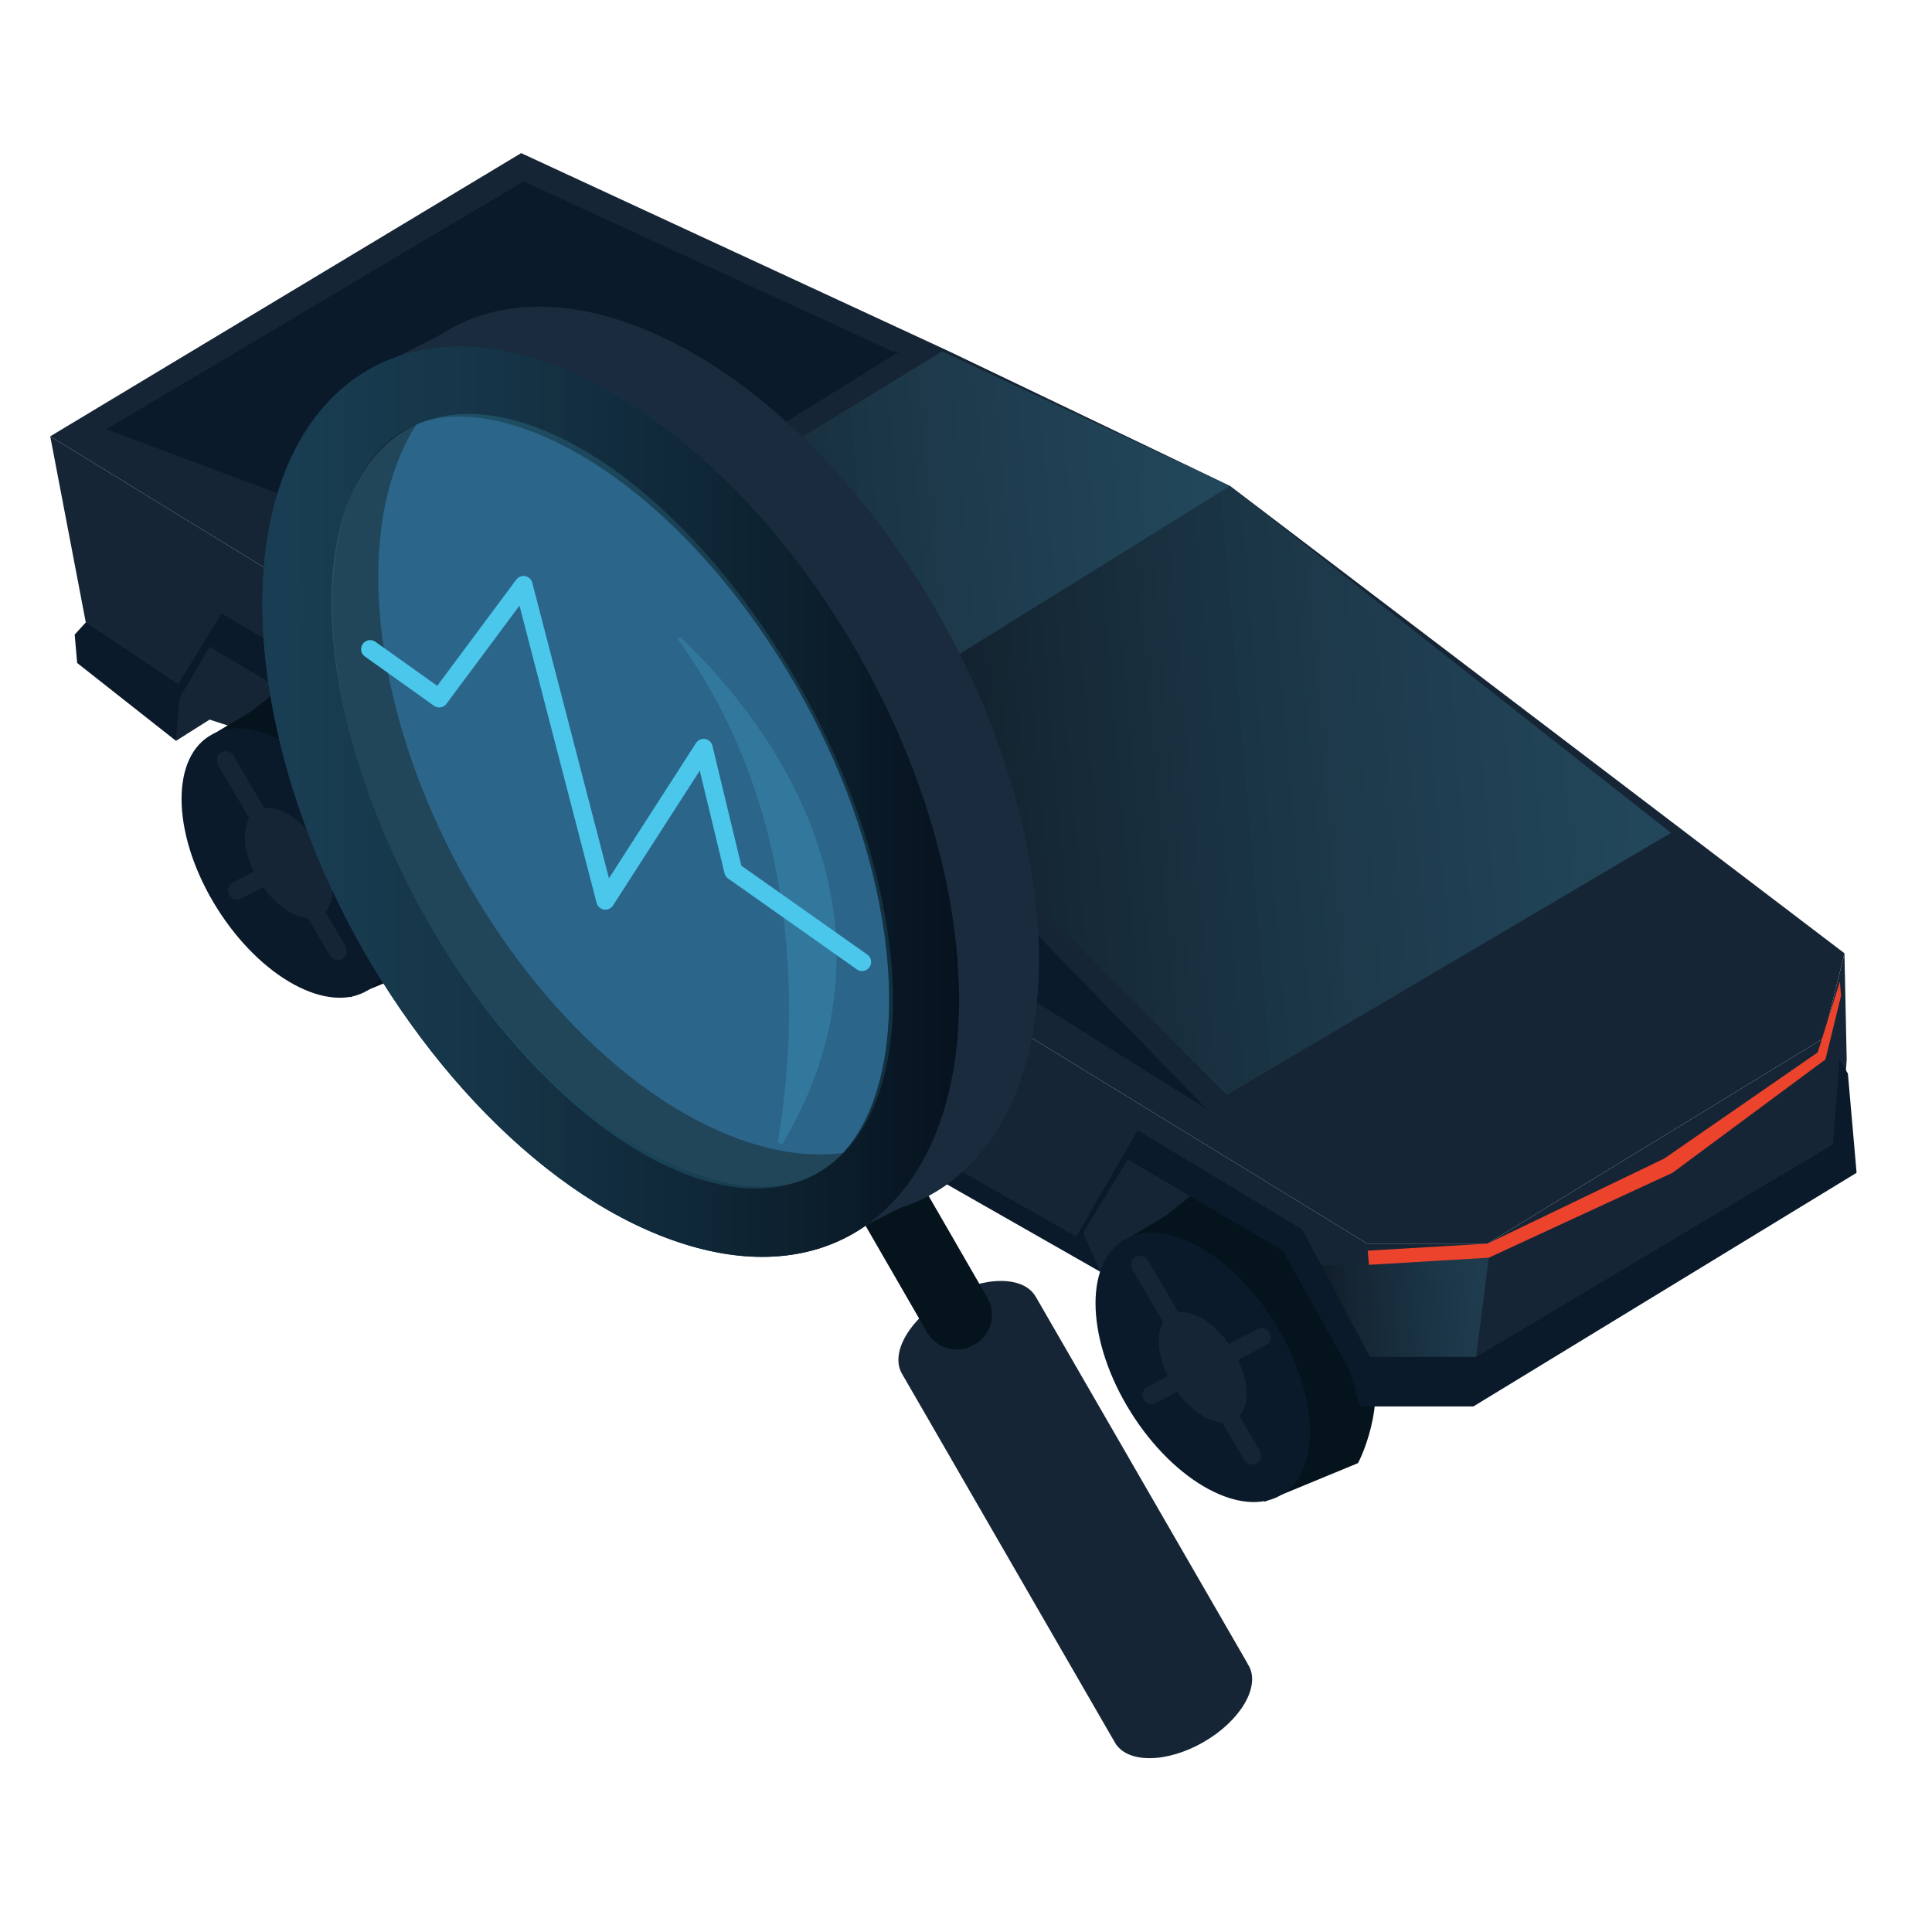 <?xml version="1.0" encoding="utf-8"?>
<!-- Generator: Adobe Illustrator 24.2.3, SVG Export Plug-In . SVG Version: 6.00 Build 0)  -->
<svg version="1.1" xmlns="http://www.w3.org/2000/svg" xmlns:xlink="http://www.w3.org/1999/xlink" x="0px" y="0px"
	 viewBox="0 0 320 320" style="enable-background:new 0 0 320 320;" xml:space="preserve">
<style type="text/css">
	.st0{fill:#162535;}
	.st1{fill:#05131C;}
	.st2{fill:#0A1A2B;}
	.st3{fill:#162535;stroke:#162535;stroke-width:3;stroke-linecap:round;stroke-linejoin:round;stroke-miterlimit:10;}
	.st4{opacity:0.3;fill:url(#SVGID_1_);}
	.st5{opacity:0.3;fill:url(#SVGID_2_);}
	.st6{fill:#EC432D;}
	.st7{opacity:0.21;fill:url(#SVGID_3_);}
	.st8{fill:#192B3D;}
	.st9{fill:#244D72;}
	.st10{opacity:0.2;fill:#4BC7EC;}
	.st11{opacity:0.3;fill:url(#SVGID_4_);}
	.st12{fill:none;stroke:#4BC7EC;stroke-width:3;stroke-linecap:round;stroke-linejoin:round;}
</style>
<g id="Layer_1">
</g>
<g id="Layer_3">
	<g>
		<g>
			<polyline class="st0" points="182.28,210.67 207.16,204.03 178.75,183.69 170.6,197.77 182.28,210.67 			"/>
			<polyline class="st0" points="29.15,122.71 34.71,119.19 41.95,121.53 55.06,123.88 54.34,115.67 33.27,102.77 27.41,102.77 
				29.15,122.71 			"/>
			<path class="st1" d="M209.45,248.73l15.48-6.39c0,0,5.04-9.38,1.88-18.77c-3.17-9.38-24.85-29.32-24.85-29.32l-8.77,7.04
				l-6.6,3.96L209.45,248.73z"/>
			
				<ellipse transform="matrix(0.847 -0.531 0.531 0.847 -89.889 140.4)" class="st2" cx="199.28" cy="226.56" rx="14.04" ry="24.82"/>
			
				<ellipse transform="matrix(0.847 -0.531 0.531 0.847 -89.889 140.4)" class="st0" cx="199.28" cy="226.56" rx="5.75" ry="10.17"/>
			<line class="st3" x1="188.83" y1="209.5" x2="207.39" y2="241.07"/>
			<line class="st3" x1="208.97" y1="221.49" x2="190.71" y2="231.04"/>
			<path class="st1" d="M58.01,165.17l15.48-6.39c0,0,5.04-9.38,1.88-18.77c-3.17-9.38-24.85-29.32-24.85-29.32l-8.77,7.04
				l-6.6,3.96L58.01,165.17z"/>
			
				<ellipse transform="matrix(0.847 -0.531 0.531 0.847 -68.63 47.23)" class="st2" cx="47.84" cy="143" rx="14.04" ry="24.82"/>
			
				<ellipse transform="matrix(0.847 -0.531 0.531 0.847 -68.63 47.23)" class="st0" cx="47.84" cy="143" rx="5.75" ry="10.17"/>
			<line class="st3" x1="37.39" y1="125.93" x2="55.95" y2="157.51"/>
			<line class="st3" x1="57.53" y1="137.92" x2="39.27" y2="147.48"/>
			<polygon class="st0" points="157.21,58.2 86.32,25.36 8.32,72.27 226.44,205.98 246.38,205.98 302.04,171.97 305.5,157.89 
				203.73,80.48 			"/>
			<polygon class="st0" points="226.44,205.98 227.32,229.43 215.98,207.15 193.64,193.08 187.57,190.73 178.35,205.98 
				82.15,152.03 65.41,121.53 36.89,103.94 29.61,114.5 14.82,106.29 8.32,72.27 			"/>
			<polygon class="st0" points="305.5,157.89 305.87,175.48 304.86,190.73 244.6,225.92 227.11,227.09 225.26,205.98 246.38,205.98 
				302.04,171.97 			"/>
			<polygon class="st2" points="304.69,175.48 306.07,177.83 307.51,194.25 244.04,232.95 225.28,232.95 223.59,227.09 
				212.47,207.15 186.78,192.04 179.42,204.22 182.28,210.67 83.53,154.37 80.01,154.37 60.82,122.71 34.7,107.12 29.71,115.67 
				29.15,122.71 12.78,109.81 12.37,105.11 14.21,103.09 29.51,113.32 36.69,101.6 66.38,119.19 80.46,146.16 83.22,150.85 
				178.25,204.8 188.44,187.21 215.68,203.63 226.91,224.74 244.5,224.74 303.58,189.56 			"/>
			
				<linearGradient id="SVGID_1_" gradientUnits="userSpaceOnUse" x1="-313.938" y1="130.916" x2="-180.236" y2="130.916" gradientTransform="matrix(-1 0 0.087 1 -49.226 0)">
				<stop  offset="0" style="stop-color:#52C7EA;stop-opacity:0.7"/>
				<stop  offset="1" style="stop-color:#000000"/>
			</linearGradient>
			<polygon class="st4" points="276.78,137.95 203.17,181.35 141.44,119.19 203.73,80.48 			"/>
			
				<linearGradient id="SVGID_2_" gradientUnits="userSpaceOnUse" x1="-245.914" y1="88.694" x2="-127.459" y2="88.694" gradientTransform="matrix(-1 0 0.087 1 -49.226 0)">
				<stop  offset="0" style="stop-color:#52C7EA;stop-opacity:0.7"/>
				<stop  offset="1" style="stop-color:#000000"/>
			</linearGradient>
			<polygon class="st5" points="203.73,80.48 156.04,58.2 87.02,100.42 141.44,119.19 			"/>
			<polyline class="st2" points="149,58.2 86.71,96.9 17.6,71.1 86.73,30.05 147.83,58.2 			"/>
			<polygon class="st6" points="304.74,162.58 301.07,174.31 275.64,191.9 246.38,205.98 226.54,207.15 226.74,209.5 246.58,208.32 
				277.02,194.25 302.35,175.48 304.94,164.93 			"/>
			<polygon class="st2" points="199.86,183.69 140.57,122.71 86.15,103.94 85.7,112.15 			"/>
			<polygon class="st0" points="141,122.72 134.45,142.7 129.05,139.32 136.02,121.19 			"/>
			
				<linearGradient id="SVGID_3_" gradientUnits="userSpaceOnUse" x1="-277.581" y1="216.532" x2="-249.693" y2="216.532" gradientTransform="matrix(-1 0 0.087 1 -49.226 0)">
				<stop  offset="0" style="stop-color:#52C7EA;stop-opacity:0.7"/>
				<stop  offset="1" style="stop-color:#000000"/>
			</linearGradient>
			<polygon class="st7" points="244.5,224.74 246.58,208.32 226.74,209.5 218.8,209.5 226.91,224.74 			"/>
		</g>
		<g>
			<g>
				<path class="st0" d="M206.81,275.85c-0.06-0.1-0.14-0.19-0.2-0.29l0.03-0.02L171.68,215l-22.14,12.78l34.96,60.55l0.01-0.01
					c0.05,0.11,0.1,0.21,0.16,0.31c2.01,3.48,8.59,3.43,14.7-0.1C205.49,285,208.81,279.32,206.81,275.85z"/>
				
					<ellipse transform="matrix(0.866 -0.5 0.5 0.866 -89.072 109.859)" class="st0" cx="160.46" cy="221.14" rx="12.78" ry="7.27"/>
				<path class="st1" d="M161.49,222.65l-0.22,0.13c-2.69,1.55-6.14,0.63-7.69-2.06l-11.53-19.98c-1.55-2.69-0.63-6.14,2.06-7.69
					l0.22-0.13c2.69-1.55,6.14-0.63,7.69,2.06l11.53,19.98C165.1,217.65,164.18,221.1,161.49,222.65z"/>
				<path class="st8" d="M171.15,146.24c-2.19-15.5-8.01-31.21-16.16-45.29c-12.91-22.36-31.65-40.62-50.88-47.42
					c-9.6-3.4-18.2-3.54-25.37-0.97v0l0,0c-2.13,0.77-4.13,1.77-5.99,3.01l-13.19,6.61v1.01l2.5,4.72
					c-4.85,9.52-6.64,22.59-4.44,38.17c1.53,10.78,4.82,21.67,9.41,32.04c12.5,28.21,34.71,52.58,57.63,60.68
					c2.72,0.96,5.35,1.66,7.9,2.11l3.11,5.88l13.47-6.72c2.72-0.88,5.24-2.14,7.54-3.76l0,0l0,0
					C168.59,187.92,174.52,169.99,171.15,146.24z"/>
				<path class="st9" d="M53.82,144.75c-4.59-10.36-7.88-21.25-9.41-32.04C38.73,72.6,59.54,49.06,90.89,60.16
					c19.23,6.8,37.97,25.06,50.88,47.42c8.14,14.09,13.97,29.79,16.16,45.29c5.68,40.12-15.13,63.65-46.48,52.55
					C88.52,197.33,66.31,172.95,53.82,144.75z"/>
				<path class="st0" d="M143.53,190.18c-7.45,7.56-18.58,9.87-31.83,5.18c-20.27-7.17-39.91-28.72-50.96-53.67
					c-4.06-9.16-6.98-18.79-8.32-28.33c-3.62-25.54,4.92-43.49,20.33-47.86c-8.13,8.25-11.9,22.78-9.27,41.29
					c1.35,9.53,4.26,19.17,8.32,28.33c11.05,24.94,30.69,46.5,50.96,53.67C130.51,191.54,137.54,191.88,143.53,190.18z"/>
				<path class="st2" d="M76.1,57.41v11.59c3.34,0,7.02,0.7,10.92,2.08c15.96,5.65,32.67,21.46,44.71,42.3
					c7.71,13.34,12.8,27.56,14.72,41.12c2.21,15.64-0.13,28.78-6.44,36.04c-3.48,4.01-8.12,6.04-13.77,6.04
					c-3.35,0-7.02-0.7-10.93-2.08c-9.34-3.3-19.07-10.15-28.13-19.81c-9.18-9.78-17.05-21.76-22.76-34.65
					c-4.32-9.74-7.19-19.48-8.53-28.96c-2.21-15.64,0.14-28.77,6.44-36.04c3.48-4.01,8.12-6.04,13.77-6.04L76.1,57.41 M76.1,57.41
					c-22.78,0-36.42,21.91-31.69,55.3c1.53,10.78,4.82,21.67,9.41,32.04c12.5,28.21,34.71,52.58,57.63,60.68
					c5.25,1.86,10.21,2.75,14.79,2.75c22.79,0,36.42-21.9,31.69-55.3c-2.19-15.5-8.01-31.21-16.16-45.29
					c-12.91-22.36-31.65-40.62-50.88-47.42C85.64,58.3,80.68,57.41,76.1,57.41L76.1,57.41z"/>
			</g>
			<path class="st10" d="M64.82,140.88c-4-8.86-6.99-18.11-8.61-27.2c-6-33.82,9.37-52.73,34.33-42.22
				c15.32,6.45,30.68,22.47,41.66,41.71c6.92,12.12,12.09,25.5,14.4,38.57c6,33.83-9.37,52.73-34.33,42.22
				C94.02,186.28,75.7,165,64.82,140.88z"/>
			<path class="st10" d="M129.73,189.26c-0.21,0.35-0.92,0.15-0.86-0.25c1.6-9.64,7.55-49.71-16.52-83.03
				c-0.2-0.28,0.24-0.5,0.51-0.25C121.56,113.83,153.97,148.07,129.73,189.26z"/>
		</g>
		<linearGradient id="SVGID_4_" gradientUnits="userSpaceOnUse" x1="43.473" y1="132.805" x2="158.86" y2="132.805">
			<stop  offset="0" style="stop-color:#52C7EA;stop-opacity:0.7"/>
			<stop  offset="1" style="stop-color:#000000"/>
		</linearGradient>
		<path class="st11" d="M76.1,57.42v11.59c3.34,0,7.02,0.7,10.92,2.08c15.96,5.65,32.67,21.46,44.71,42.3
			c7.71,13.34,12.8,27.56,14.72,41.12c2.21,15.64-0.13,28.78-6.44,36.04c-3.48,4.01-8.12,6.04-13.77,6.04
			c-3.35,0-7.02-0.7-10.93-2.08c-9.34-3.3-19.07-10.15-28.13-19.81c-9.18-9.78-17.05-21.76-22.76-34.65
			c-4.32-9.74-7.19-19.48-8.53-28.96c-2.21-15.64,0.14-28.77,6.44-36.04c3.48-4.01,8.12-6.04,13.77-6.04L76.1,57.42 M76.1,57.42
			c-22.78,0-36.42,21.91-31.69,55.3c1.53,10.78,4.82,21.67,9.41,32.04c12.5,28.21,34.71,52.58,57.63,60.68
			c5.25,1.86,10.21,2.75,14.79,2.75c22.79,0,36.42-21.9,31.69-55.3c-2.19-15.5-8.01-31.21-16.16-45.29
			c-12.91-22.36-31.65-40.62-50.88-47.42C85.64,58.31,80.68,57.42,76.1,57.42L76.1,57.42z"/>
		<polyline class="st12" points="61.31,107.52 72.75,115.67 86.71,96.9 100.27,149.17 116.54,123.88 121.46,144.28 142.78,159.33 		
			"/>
	</g>
</g>
</svg>
